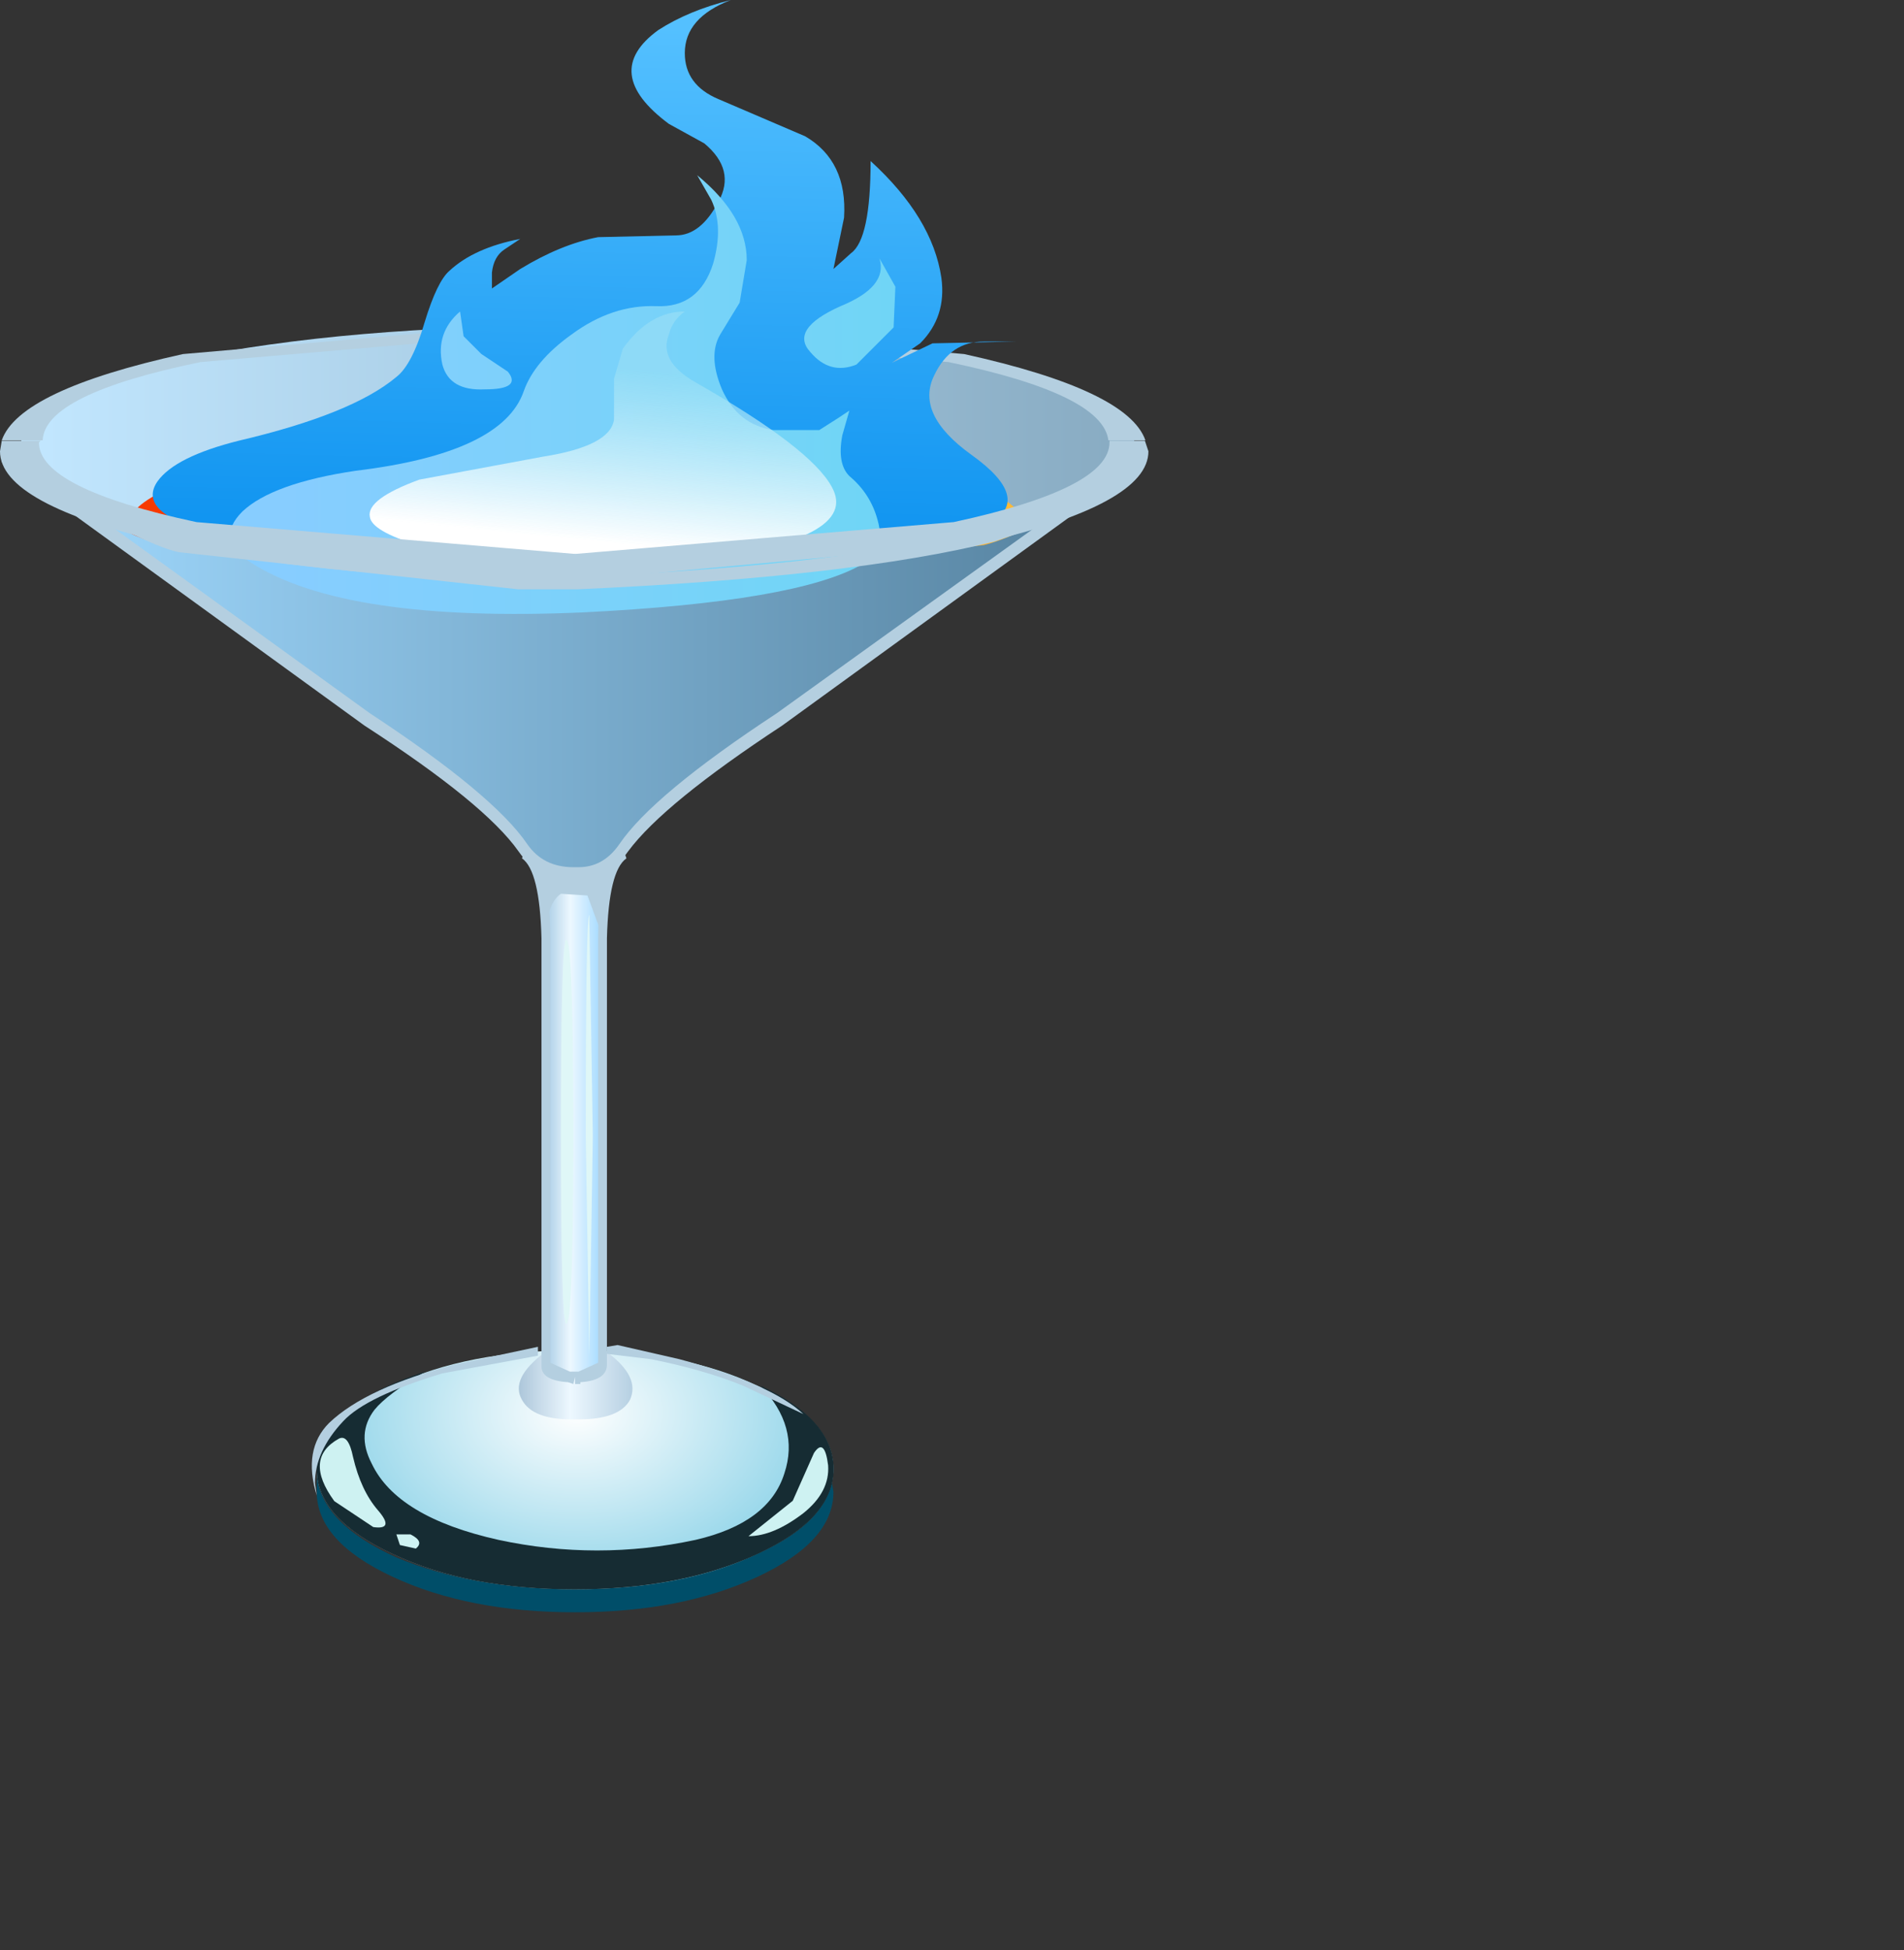 <?xml version="1.0" encoding="UTF-8" standalone="no"?>
<svg xmlns:xlink="http://www.w3.org/1999/xlink" height="55.1px" width="53.8px" xmlns="http://www.w3.org/2000/svg">
  <rect width="100%" height="100%" fill="#333333" stroke="none"/>
  <g transform="matrix(1.0, 0.0, 0.0, 1.0, 0.0, 0.0)">
    <use height="3.85" transform="matrix(1.0, 0.0, 0.0, 1.0, 8.95, 41.7)" width="14.6" xlink:href="#sprite0"/>
    <use height="6.75" transform="matrix(1.0, 0.0, 0.0, 1.0, 8.95, 38.15)" width="14.6" xlink:href="#sprite1"/>
    <use height="6.15" transform="matrix(1.0, 0.0, 0.0, 1.0, 8.95, 38.75)" width="14.6" xlink:href="#sprite2"/>
    <use height="1.9" transform="matrix(1.0, 0.0, 0.0, 1.0, 14.65, 38.2)" width="3.2" xlink:href="#sprite3"/>
    <use height="14.8" transform="matrix(1.0, 0.0, 0.0, 1.0, 14.8, 24.1)" width="2.85" xlink:href="#sprite4"/>
    <use height="15.15" transform="matrix(1.0, 0.0, 0.0, 1.0, 14.75, 23.95)" width="2.95" xlink:href="#shape5"/>
    <use height="2.5" transform="matrix(1.0, 0.0, 0.0, 1.0, 9.05, 40.65)" width="1.85" xlink:href="#sprite5"/>
    <use height="0.5" transform="matrix(1.0, 0.0, 0.0, 1.0, 11.15, 43.3)" width="0.7" xlink:href="#sprite6"/>
    <use height="2.5" transform="matrix(1.0, 0.0, 0.0, 1.0, 21.15, 40.9)" width="2.25" xlink:href="#sprite7"/>
    <use height="6.6" transform="matrix(1.0, 0.0, 0.0, 1.0, 0.6, 9.2)" width="31.45" xlink:href="#sprite8"/>
    <use height="12.45" transform="matrix(1.0, 0.0, 0.0, 1.0, 3.55, 12.25)" width="25.45" xlink:href="#shape10"/>
    <use height="7.3" transform="matrix(1.0, 0.0, 0.0, 1.0, 5.9, 15.3)" width="11.4" xlink:href="#sprite9"/>
    <use height="6.05" transform="matrix(1.0, 0.0, 0.0, 1.0, 17.85, 15.35)" width="8.55" xlink:href="#sprite10"/>
    <use height="11.5" transform="matrix(1.0, 0.0, 0.0, 1.0, 0.55, 13.2)" width="31.3" xlink:href="#sprite11"/>
    <use height="3.0" transform="matrix(1.101, 0.0, 0.0, 1.133, 0.05, 9.04)" width="29.35" xlink:href="#shape14"/>
    <use height="15.95" transform="matrix(1.0, 0.0, 0.0, 1.0, 4.3, 0.0)" width="24.4" xlink:href="#sprite12"/>
    <use height="12.4" transform="matrix(1.0, 0.0, 0.0, 1.0, 6.5, 4.95)" width="18.35" xlink:href="#sprite13"/>
    <use height="7.25" transform="matrix(1.0, 0.0, 0.0, 1.0, 10.45, 8.8)" width="13.2" xlink:href="#sprite14"/>
    <use height="24.95" transform="matrix(1.0, 0.0, 0.0, 1.0, 0.0, 12.45)" width="32.45" xlink:href="#shape18"/>
    <use height="12.5" transform="matrix(1.0, 0.0, 0.0, 1.0, 16.55, 25.85)" width="0.2" xlink:href="#sprite15"/>
    <use height="4.25" transform="matrix(1.0, 0.0, 0.0, 1.0, 8.8, 38.0)" width="13.9" xlink:href="#shape20"/>
    <use height="3.1" transform="matrix(1.0, 0.0, 0.0, 1.0, 22.7, 7.3)" width="2.7" xlink:href="#sprite16"/>
    <use height="2.2" transform="matrix(1.0, 0.0, 0.0, 1.0, 12.45, 8.8)" width="2.0" xlink:href="#sprite17"/>
  </g>
  <defs>
    <g id="sprite0" transform="matrix(1.0, 0.0, 0.0, 1.0, 0.0, 0.0)">
      <use height="3.85" transform="matrix(1.0, 0.0, 0.0, 1.0, 0.0, 0.0)" width="14.6" xlink:href="#shape0"/>
    </g>
    <g id="shape0" transform="matrix(1.0, 0.0, 0.0, 1.0, 0.0, 0.0)">
      <path d="M12.2 2.3 Q14.3 1.45 14.55 0.15 L14.6 0.45 Q14.6 1.85 12.45 2.85 10.3 3.85 7.3 3.85 4.3 3.85 2.15 2.85 0.0 1.85 0.0 0.45 L0.0 0.0 Q0.15 1.35 2.25 2.3 4.4 3.2 7.3 3.2 10.15 3.2 12.2 2.3" fill="#004e69" fill-rule="evenodd" stroke="none"/>
    </g>
    <g id="sprite1" transform="matrix(1.0, 0.0, 0.0, 1.0, 0.0, 0.0)">
      <use height="6.75" transform="matrix(1.0, 0.0, 0.0, 1.0, 0.0, 0.0)" width="14.6" xlink:href="#shape1"/>
    </g>
    <g id="shape1" transform="matrix(1.0, 0.0, 0.0, 1.0, 0.0, 0.0)">
      <path d="M14.6 3.35 Q14.6 4.75 12.45 5.75 10.35 6.75 7.3 6.75 4.25 6.75 2.15 5.75 0.0 4.75 0.0 3.35 0.0 1.95 2.15 1.0 4.25 0.0 7.3 0.0 10.35 0.0 12.45 1.0 14.6 1.95 14.6 3.35" fill="url(#gradient0)" fill-rule="evenodd" stroke="none"/>
    </g>
    <radialGradient cx="0" cy="0" gradientTransform="matrix(0.0, 0.007, 0.01, 0.0, 7.35, 1.75)" gradientUnits="userSpaceOnUse" id="gradient0" r="819.2" spreadMethod="pad">
      <stop offset="0.0" stop-color="#ffffff"/>
      <stop offset="0.988" stop-color="#83cfe6"/>
    </radialGradient>
    <g id="sprite2" transform="matrix(1.0, 0.0, 0.0, 1.0, 0.0, 0.0)">
      <use height="7.7" transform="matrix(0.796, 0.0, 0.0, 0.799, 0.0, 0.0)" width="18.35" xlink:href="#shape2"/>
    </g>
    <g id="shape2" transform="matrix(1.0, 0.0, 0.0, 1.0, 0.0, 0.0)">
      <path d="M15.75 0.5 Q18.35 1.7 18.35 3.45 18.35 5.2 15.65 6.45 12.95 7.7 9.15 7.7 5.35 7.7 2.7 6.45 0.0 5.2 0.0 3.45 0.0 1.25 3.85 0.0 2.5 0.8 2.05 1.35 1.4 2.2 1.95 3.25 2.85 5.15 6.45 5.95 9.95 6.7 13.45 5.95 16.05 5.35 16.6 3.6 17.15 1.95 15.75 0.5" fill="#162c33" fill-rule="evenodd" stroke="none"/>
    </g>
    <g id="sprite3" transform="matrix(1.0, 0.0, 0.0, 1.0, 0.0, 0.0)">
      <use height="1.9" transform="matrix(1.0, 0.0, 0.0, 1.0, 0.0, 0.0)" width="3.2" xlink:href="#shape3"/>
    </g>
    <g id="shape3" transform="matrix(1.0, 0.0, 0.0, 1.0, 0.0, 0.0)">
      <path d="M1.7 1.9 L1.5 1.9 Q0.4 1.9 0.1 1.35 -0.25 0.75 0.75 0.0 L1.6 0.3 2.5 0.0 Q3.45 0.7 3.15 1.35 2.85 1.9 1.7 1.9" fill="url(#gradient1)" fill-rule="evenodd" stroke="none"/>
    </g>
    <linearGradient gradientTransform="matrix(0.002, 0.0, 0.0, -0.002, 1.6, 0.95)" gradientUnits="userSpaceOnUse" id="gradient1" spreadMethod="pad" x1="-819.2" x2="819.2">
      <stop offset="0.0" stop-color="#abc5d9"/>
      <stop offset="0.459" stop-color="#edf8ff"/>
      <stop offset="0.976" stop-color="#b8d1e3"/>
    </linearGradient>
    <g id="sprite4" transform="matrix(1.0, 0.0, 0.0, 1.0, 0.0, 0.0)">
      <use height="14.8" transform="matrix(1.0, 0.0, 0.0, 1.0, 0.0, 0.0)" width="2.85" xlink:href="#shape4"/>
    </g>
    <g id="shape4" transform="matrix(1.0, 0.0, 0.0, 1.0, 0.0, 0.0)">
      <path d="M1.45 0.55 L2.85 0.0 Q2.25 0.5 2.25 2.4 L2.25 14.45 Q2.1 14.75 1.55 14.8 L1.3 14.8 Q0.75 14.75 0.6 14.45 L0.6 2.4 Q0.6 0.5 0.0 0.0 L1.45 0.55" fill="url(#gradient2)" fill-rule="evenodd" stroke="none"/>
    </g>
    <linearGradient gradientTransform="matrix(0.002, 0.0, 0.0, -0.002, 1.45, 7.4)" gradientUnits="userSpaceOnUse" id="gradient2" spreadMethod="pad" x1="-819.2" x2="819.2">
      <stop offset="0.0" stop-color="#5a9bc9"/>
      <stop offset="0.459" stop-color="#edf8ff"/>
      <stop offset="0.976" stop-color="#61beff"/>
    </linearGradient>
    <g id="shape5" transform="matrix(1.0, 0.0, 0.0, 1.0, -14.75, -23.95)">
      <path d="M17.7 24.25 Q17.2 24.6 17.15 26.5 L17.15 38.55 Q17.15 39.0 16.4 39.05 L16.4 39.1 16.25 39.1 16.25 38.9 16.2 39.1 16.05 39.05 Q15.3 39.0 15.3 38.6 L15.3 26.5 Q15.25 24.6 14.75 24.25 L14.85 23.95 16.25 24.45 17.6 23.95 17.7 24.25 M16.35 38.75 L16.9 38.5 16.9 26.5 Q16.9 25.05 17.25 24.45 L16.25 24.8 15.25 24.45 Q15.55 25.15 15.55 26.5 L15.55 38.5 16.1 38.75 16.35 38.75" fill="#b4cfe0" fill-rule="evenodd" stroke="none"/>
      <path d="M16.2 24.65 L17.3 24.5 17.1 25.3 17.05 27.25 16.95 26.25 16.6 25.3 15.85 25.25 Q15.55 25.45 15.45 26.05 L15.45 26.25 15.3 25.3 15.1 24.55 16.2 24.65" fill="#b4cfe0" fill-rule="evenodd" stroke="none"/>
    </g>
    <g id="sprite5" transform="matrix(1.0, 0.0, 0.0, 1.0, 0.05, -0.05)">
      <use height="2.9" transform="matrix(0.881, 0.0, 0.0, 0.862, -0.05, 0.043)" width="2.1" xlink:href="#shape6"/>
    </g>
    <g id="shape6" transform="matrix(1.0, 0.0, 0.0, 1.0, 0.0, -0.05)">
      <path d="M0.6 0.05 Q0.9 -0.1 1.05 0.65 1.3 1.75 1.85 2.4 2.4 3.05 1.7 2.95 L0.45 2.1 Q-0.55 0.7 0.6 0.05" fill="#cef2f2" fill-rule="evenodd" stroke="none"/>
    </g>
    <g id="sprite6" transform="matrix(1.0, 0.0, 0.0, 1.0, 0.05, 0.0)">
      <use height="0.5" transform="matrix(1.0, 0.0, 0.0, 1.0, -0.05, 0.0)" width="0.7" xlink:href="#shape7"/>
    </g>
    <g id="shape7" transform="matrix(1.0, 0.0, 0.0, 1.0, 0.05, 0.0)">
      <path d="M0.4 0.05 Q0.8 0.25 0.55 0.45 L0.1 0.35 0.0 0.05 0.4 0.05" fill="#cef2f2" fill-rule="evenodd" stroke="none"/>
    </g>
    <g id="sprite7" transform="matrix(1.0, 0.0, 0.0, 1.0, 0.0, 0.05)">
      <use height="2.5" transform="matrix(1.0, 0.0, 0.0, 1.0, 0.0, -0.05)" width="2.25" xlink:href="#shape8"/>
    </g>
    <g id="shape8" transform="matrix(1.0, 0.0, 0.0, 1.0, 0.0, 0.05)">
      <path d="M1.25 1.45 L1.85 0.1 Q2.15 -0.35 2.25 0.45 2.3 1.2 1.55 1.8 0.7 2.45 0.0 2.45 L1.25 1.45" fill="#cef2f2" fill-rule="evenodd" stroke="none"/>
    </g>
    <g id="sprite8" transform="matrix(1.0, 0.0, 0.0, 1.0, 0.0, 0.0)">
      <use height="6.6" transform="matrix(1.0, 0.0, 0.0, 1.0, 0.0, 0.0)" width="31.45" xlink:href="#shape9"/>
    </g>
    <g id="shape9" transform="matrix(1.0, 0.0, 0.0, 1.0, 0.0, 0.0)">
      <path d="M31.45 3.3 Q31.45 4.7 26.85 5.65 L15.7 6.6 4.6 5.65 Q0.0 4.7 0.0 3.3 0.0 1.9 4.6 0.95 9.2 0.0 15.7 0.0 L26.85 0.95 Q31.45 1.9 31.45 3.3" fill="url(#gradient3)" fill-rule="evenodd" stroke="none"/>
    </g>
    <linearGradient gradientTransform="matrix(0.019, 0.0, 0.0, -0.019, 15.7, 3.3)" gradientUnits="userSpaceOnUse" id="gradient3" spreadMethod="pad" x1="-819.2" x2="819.2">
      <stop offset="0.0" stop-color="#c2e7ff"/>
      <stop offset="1.0" stop-color="#88abc2"/>
    </linearGradient>
    <g id="shape10" transform="matrix(1.0, 0.0, 0.0, 1.0, -3.55, -12.25)">
      <path d="M20.35 21.5 L19.35 22.25 18.05 23.45 17.55 24.25 Q17.2 24.65 16.5 24.7 15.8 24.75 15.35 24.4 L14.6 23.65 Q13.4 22.35 11.3 20.9 L4.3 16.0 28.15 16.0 20.35 21.5" fill="url(#gradient4)" fill-rule="evenodd" stroke="none"/>
      <path d="M29.0 15.0 Q29.0 16.15 25.3 17.0 L16.3 17.8 7.3 17.0 Q3.55 16.15 3.55 15.0 3.55 13.85 7.3 13.05 L16.3 12.25 25.3 13.05 Q29.0 13.85 29.0 15.0" fill="url(#gradient5)" fill-rule="evenodd" stroke="none"/>
    </g>
    <linearGradient gradientTransform="matrix(0.0, -0.004, -0.004, 0.0, 16.2, 21.15)" gradientUnits="userSpaceOnUse" id="gradient4" spreadMethod="pad" x1="-819.2" x2="819.2">
      <stop offset="0.0" stop-color="#ffc83d"/>
      <stop offset="1.0" stop-color="#f73a00"/>
    </linearGradient>
    <linearGradient gradientTransform="matrix(-0.014, 0.003, 0.003, 0.014, 18.9, 14.55)" gradientUnits="userSpaceOnUse" id="gradient5" spreadMethod="pad" x1="-819.2" x2="819.2">
      <stop offset="0.0" stop-color="#ffc83d"/>
      <stop offset="1.0" stop-color="#f73a00"/>
    </linearGradient>
    <g id="sprite9" transform="matrix(1.0, 0.0, 0.0, 1.0, 0.0, 0.0)">
      <use height="7.3" transform="matrix(1.0, 0.0, 0.0, 1.0, 0.0, 0.0)" width="11.4" xlink:href="#shape11"/>
    </g>
    <g id="shape11" transform="matrix(1.0, 0.0, 0.0, 1.0, 0.0, 0.0)">
      <path d="M0.0 0.0 L11.4 0.95 11.35 6.0 Q11.35 7.85 9.5 7.1 L7.65 6.0 4.35 3.55 Q1.55 1.5 0.0 0.0" fill="url(#gradient6)" fill-rule="evenodd" stroke="none"/>
    </g>
    <linearGradient gradientTransform="matrix(0.004, 0.0, 0.0, -0.004, 5.55, 3.65)" gradientUnits="userSpaceOnUse" id="gradient6" spreadMethod="pad" x1="-819.2" x2="819.2">
      <stop offset="0.0" stop-color="#ffffff"/>
      <stop offset="1.0" stop-color="#000000"/>
    </linearGradient>
    <g id="sprite10" transform="matrix(1.0, 0.0, 0.0, 1.0, -0.05, 0.0)">
      <use height="6.05" transform="matrix(1.0, 0.0, 0.0, 1.0, 0.05, 0.0)" width="8.55" xlink:href="#shape12"/>
    </g>
    <g id="shape12" transform="matrix(1.0, 0.0, 0.0, 1.0, -0.05, 0.0)">
      <path d="M6.3 0.25 L8.6 0.0 8.1 0.5 5.4 2.7 1.35 5.45 0.1 6.0 Q0.15 5.95 2.1 4.45 4.25 2.75 6.3 0.25" fill="url(#gradient7)" fill-rule="evenodd" stroke="none"/>
    </g>
    <linearGradient gradientTransform="matrix(-0.002, 0.003, 0.003, 0.002, 3.6, 4.15)" gradientUnits="userSpaceOnUse" id="gradient7" spreadMethod="pad" x1="-819.2" x2="819.2">
      <stop offset="0.0" stop-color="#ffffff"/>
      <stop offset="1.0" stop-color="#000000"/>
    </linearGradient>
    <g id="sprite11" transform="matrix(1.0, 0.0, 0.0, 1.0, -0.35, -0.25)">
      <use height="11.5" transform="matrix(1.0, 0.0, 0.0, 1.0, 0.35, 0.25)" width="31.3" xlink:href="#shape13"/>
    </g>
    <g id="shape13" transform="matrix(1.0, 0.0, 0.0, 1.0, -0.35, -0.25)">
      <path d="M31.65 0.25 L21.8 7.35 Q18.4 9.65 17.45 11.0 16.75 11.95 16.0 11.7 15.25 11.95 14.6 11.0 13.7 9.7 10.2 7.35 L0.35 0.25 Q3.0 2.1 4.4 2.45 L16.0 3.65 27.6 2.45 Q29.0 2.1 31.65 0.25" fill="url(#gradient8)" fill-rule="evenodd" stroke="none"/>
    </g>
    <linearGradient gradientTransform="matrix(0.019, 0.0, 0.0, -0.019, 16.0, 5.85)" gradientUnits="userSpaceOnUse" id="gradient8" spreadMethod="pad" x1="-819.2" x2="819.2">
      <stop offset="0.0" stop-color="#a1daff"/>
      <stop offset="1.0" stop-color="#537f9c"/>
    </linearGradient>
    <g id="shape14" transform="matrix(1.0, 0.0, 0.0, 1.0, -8.95, -22.05)">
      <path d="M33.65 22.9 Q37.85 23.8 38.3 25.05 L37.35 25.05 Q37.2 23.9 33.25 23.1 L23.65 22.3 14.05 23.1 Q10.05 23.9 10.0 25.05 L8.95 25.05 Q9.4 23.8 13.6 22.9 L23.65 22.05 33.65 22.9" fill="#b4cfe0" fill-rule="evenodd" stroke="none"/>
    </g>
    <g id="sprite12" transform="matrix(1.0, 0.0, 0.0, 1.0, 0.0, 0.0)">
      <use height="15.95" transform="matrix(1.0, 0.0, 0.0, 1.0, 0.0, 0.0)" width="24.4" xlink:href="#shape15"/>
    </g>
    <g id="shape15" transform="matrix(1.0, 0.0, 0.0, 1.0, 0.0, 0.0)">
      <path d="M23.5 9.65 Q22.55 9.65 22.1 10.6 21.55 11.7 23.15 12.85 24.9 14.1 23.65 14.8 22.55 15.4 18.8 15.7 14.85 16.1 9.15 15.85 L1.3 14.95 Q-0.4 14.4 0.15 13.6 0.65 12.9 2.45 12.45 5.65 11.7 6.9 10.65 7.35 10.3 7.7 9.1 8.05 7.95 8.4 7.65 9.1 7.0 10.4 6.75 L9.95 7.05 Q9.65 7.25 9.6 7.7 L9.6 8.15 10.4 7.6 Q11.55 6.9 12.6 6.7 L14.8 6.65 Q15.5 6.65 16.0 5.7 16.5 4.8 15.6 4.05 L14.6 3.5 Q12.65 2.05 14.3 0.85 15.15 0.3 16.35 0.0 15.05 0.5 15.05 1.5 15.05 2.4 16.0 2.8 L18.45 3.85 Q19.65 4.55 19.55 6.15 L19.25 7.6 19.75 7.15 Q20.3 6.75 20.3 4.55 22.05 6.15 22.3 7.85 22.45 8.95 21.7 9.7 L20.9 10.25 22.05 9.7 24.4 9.65 23.5 9.65" fill="url(#gradient9)" fill-rule="evenodd" stroke="none"/>
    </g>
    <linearGradient gradientTransform="matrix(-2.0E-4, 0.009, 0.009, 2.0E-4, 12.3, 8.1)" gradientUnits="userSpaceOnUse" id="gradient9" spreadMethod="pad" x1="-819.2" x2="819.2">
      <stop offset="0.0" stop-color="#54c0ff"/>
      <stop offset="1.0" stop-color="#0e93f0"/>
    </linearGradient>
    <g id="sprite13" transform="matrix(1.0, 0.0, 0.0, 1.0, 0.05, 0.0)">
      <use height="12.4" transform="matrix(1.0, 0.0, 0.0, 1.0, -0.05, 0.0)" width="18.35" xlink:href="#shape16"/>
    </g>
    <g id="shape16" transform="matrix(1.0, 0.0, 0.0, 1.0, 0.05, 0.0)">
      <path d="M13.6 2.5 Q13.9 1.45 13.55 0.7 L13.15 0.0 Q14.55 1.15 14.55 2.4 L14.35 3.6 13.8 4.5 Q13.45 5.1 13.85 6.05 14.3 7.05 15.3 7.2 L16.6 7.2 17.15 6.85 17.45 6.65 17.25 7.35 Q17.1 8.15 17.45 8.5 18.05 9.0 18.25 9.75 18.5 10.65 17.8 11.0 15.95 12.05 9.95 12.35 3.2 12.65 0.55 10.95 -0.5 10.3 0.3 9.5 1.15 8.7 3.5 8.35 7.65 7.85 8.25 6.1 8.55 5.25 9.6 4.5 10.75 3.65 12.0 3.7 13.2 3.75 13.6 2.5" fill="url(#gradient10)" fill-rule="evenodd" stroke="none"/>
    </g>
    <linearGradient gradientTransform="matrix(0.011, 0.0, 0.0, -0.011, 10.45, 6.15)" gradientUnits="userSpaceOnUse" id="gradient10" spreadMethod="pad" x1="-819.2" x2="819.2">
      <stop offset="0.0" stop-color="#87cdff"/>
      <stop offset="1.0" stop-color="#6ed6f5"/>
    </linearGradient>
    <g id="sprite14" transform="matrix(1.0, 0.0, 0.0, 1.0, 0.0, 0.0)">
      <use height="7.25" transform="matrix(1.0, 0.0, 0.0, 1.0, 0.0, 0.0)" width="13.2" xlink:href="#shape17"/>
    </g>
    <g id="shape17" transform="matrix(1.0, 0.0, 0.0, 1.0, 0.0, 0.0)">
      <path d="M9.2 2.0 Q12.45 3.85 13.05 4.95 13.9 6.45 9.1 7.05 L1.35 6.6 Q0.05 6.2 0.0 5.8 -0.1 5.3 1.4 4.75 L4.9 4.1 Q6.8 3.8 6.9 3.05 L6.9 1.9 7.15 1.05 Q7.9 0.0 8.9 0.0 8.55 0.25 8.45 0.65 8.15 1.4 9.2 2.0" fill="url(#gradient11)" fill-rule="evenodd" stroke="none"/>
    </g>
    <linearGradient gradientTransform="matrix(3.0E-4, -0.003, -0.003, -3.0E-4, 6.7, 4.05)" gradientUnits="userSpaceOnUse" id="gradient11" spreadMethod="pad" x1="-819.2" x2="819.2">
      <stop offset="0.0" stop-color="#ffffff"/>
      <stop offset="1.0" stop-color="#9ae0f5" stop-opacity="0.627"/>
    </linearGradient>
    <g id="shape18" transform="matrix(1.0, 0.0, 0.0, 1.0, 0.0, -12.45)">
      <path d="M29.25 14.9 L28.1 15.3 Q24.1 16.3 16.3 16.65 L14.65 16.65 5.05 15.6 Q4.35 15.45 2.7 14.55 L10.45 20.15 Q13.95 22.45 14.9 23.85 15.35 24.5 16.2 24.5 L16.35 24.5 Q17.05 24.5 17.5 23.85 18.45 22.45 21.95 20.15 L29.25 14.9 M22.1 20.5 Q18.75 22.7 17.75 24.05 17.15 24.9 16.35 24.9 L16.2 24.85 16.05 24.9 Q15.25 24.9 14.65 24.05 13.7 22.7 10.3 20.5 L0.1 13.1 0.05 13.05 0.05 12.75 0.2 12.75 0.9 13.1 Q3.95 14.95 5.1 15.2 L14.65 16.25 16.3 16.3 Q24.15 15.95 28.05 14.9 29.45 14.55 31.85 12.95 L32.2 12.75 32.35 12.75 32.35 13.05 32.3 13.1 22.1 20.5" fill="#b4cfe0" fill-rule="evenodd" stroke="none"/>
      <path d="M31.35 12.45 L32.35 12.45 32.45 12.75 Q32.45 14.25 27.7 15.35 L16.2 16.4 Q9.5 16.4 4.75 15.35 0.0 14.25 0.0 12.75 L0.05 12.45 1.15 12.45 1.1 12.5 Q1.1 13.8 5.55 14.75 L16.25 15.65 26.95 14.75 Q31.35 13.8 31.35 12.5 L31.35 12.45" fill="#b4cfe0" fill-rule="evenodd" stroke="none"/>
      <path d="M16.2 32.0 Q16.2 37.4 16.0 37.4 15.85 37.4 15.85 32.0 15.85 26.55 16.0 26.55 16.2 26.55 16.2 32.0" fill="#dff7f7" fill-rule="evenodd" stroke="none"/>
    </g>
    <g id="sprite15" transform="matrix(1.0, 0.0, 0.0, 1.0, 0.0, 0.0)">
      <use height="12.5" transform="matrix(1.0, 0.0, 0.0, 1.0, 0.0, 0.0)" width="0.2" xlink:href="#shape19"/>
    </g>
    <g id="shape19" transform="matrix(1.0, 0.0, 0.0, 1.0, 0.0, 0.0)">
      <path d="M0.2 6.25 L0.1 12.5 0.0 6.25 Q0.0 0.0 0.1 0.0 L0.2 6.25" fill="#dff7f7" fill-rule="evenodd" stroke="none"/>
    </g>
    <g id="shape20" transform="matrix(1.0, 0.0, 0.0, 1.0, -8.8, -38.0)">
      <path d="M9.7 40.15 Q8.9 41.0 8.9 41.9 L8.95 42.25 Q8.55 40.95 9.3 40.2 10.35 39.2 12.85 38.55 L15.2 38.05 15.2 38.3 12.5 38.8 Q10.35 39.45 9.7 40.15" fill="#b4cfe0" fill-rule="evenodd" stroke="none"/>
      <path d="M17.45 38.0 L19.2 38.4 Q21.8 39.1 22.7 39.95 L21.0 39.15 Q19.9 38.7 18.4 38.4 L17.15 38.25 17.15 38.05 17.45 38.0" fill="#b4cfe0" fill-rule="evenodd" stroke="none"/>
    </g>
    <g id="sprite16" transform="matrix(1.0, 0.0, 0.0, 1.0, 0.05, 0.0)">
      <use height="3.1" transform="matrix(1.0, 0.0, 0.0, 1.0, -0.05, 0.0)" width="2.7" xlink:href="#shape21"/>
    </g>
    <g id="shape21" transform="matrix(1.0, 0.0, 0.0, 1.0, 0.05, 0.0)">
      <path d="M2.1 0.0 L2.55 0.8 2.5 1.95 1.45 3.0 Q0.7 3.3 0.15 2.65 -0.45 2.0 1.0 1.35 2.35 0.8 2.1 0.0" fill="url(#gradient12)" fill-rule="evenodd" stroke="none"/>
    </g>
    <linearGradient gradientTransform="matrix(0.01, 0.0, 0.0, -0.01, -4.4, 1.55)" gradientUnits="userSpaceOnUse" id="gradient12" spreadMethod="pad" x1="-819.2" x2="819.2">
      <stop offset="0.0" stop-color="#87cdff"/>
      <stop offset="1.0" stop-color="#6ed6f5"/>
    </linearGradient>
    <g id="sprite17" transform="matrix(1.0, 0.0, 0.0, 1.0, 0.05, 0.0)">
      <use height="2.2" transform="matrix(1.0, 0.0, 0.0, 1.0, -0.05, 0.0)" width="2.0" xlink:href="#shape22"/>
    </g>
    <g id="shape22" transform="matrix(1.0, 0.0, 0.0, 1.0, 0.05, 0.0)">
      <path d="M0.5 0.0 L0.6 0.7 1.1 1.2 1.85 1.7 Q2.25 2.2 1.2 2.2 0.2 2.25 0.0 1.5 -0.2 0.6 0.5 0.0" fill="url(#gradient13)" fill-rule="evenodd" stroke="none"/>
    </g>
    <linearGradient gradientTransform="matrix(0.01, -1.0E-4, -1.0E-4, -0.01, 3.7, 1.1)" gradientUnits="userSpaceOnUse" id="gradient13" spreadMethod="pad" x1="-819.2" x2="819.2">
      <stop offset="0.0" stop-color="#87cdff"/>
      <stop offset="1.0" stop-color="#6ed6f5"/>
    </linearGradient>
  </defs>
</svg>
